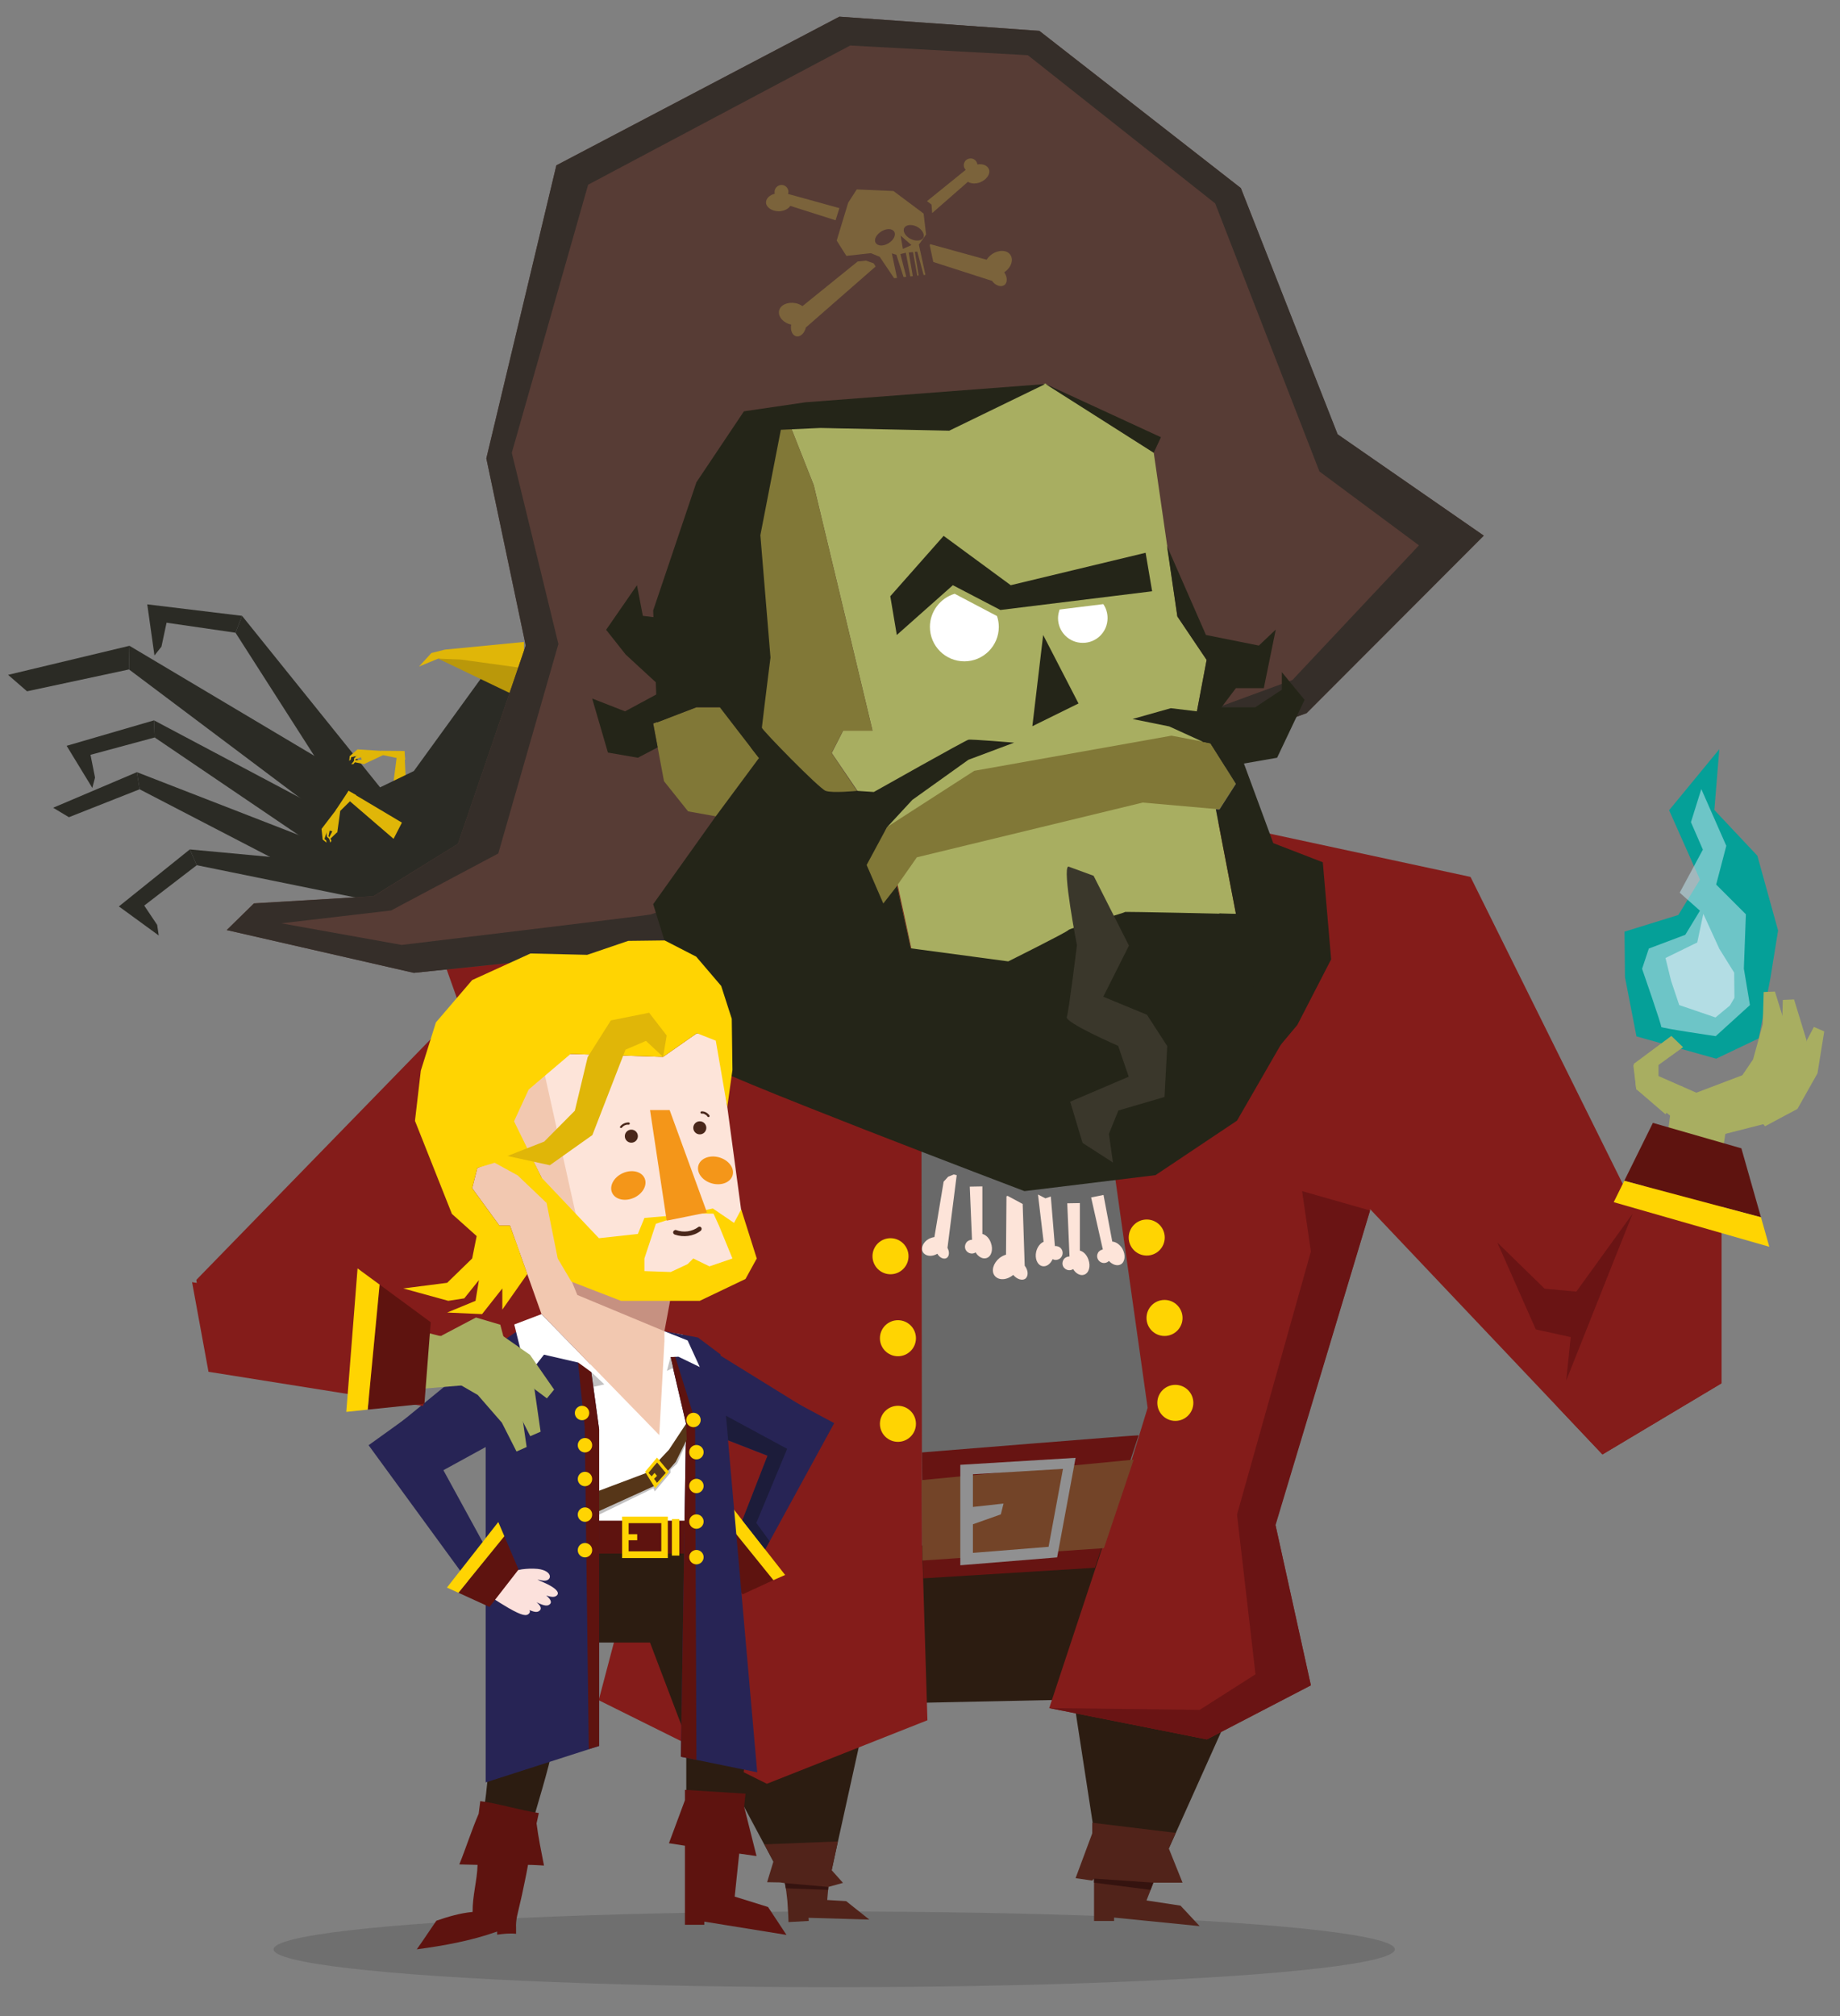 <?xml version="1.0" encoding="utf-8"?>
<!-- Generator: Adobe Illustrator 25.0.1, SVG Export Plug-In . SVG Version: 6.00 Build 0)  -->
<svg version="1.1" xmlns="http://www.w3.org/2000/svg" xmlns:xlink="http://www.w3.org/1999/xlink" x="0px" y="0px"
	 viewBox="0 0 81.72 89.5" style="enable-background:new 0 0 81.72 89.5;" xml:space="preserve">
<rect x="0" y="0" width="81.72" height="89.5" fill="#808080" stroke="none"/>
<style type="text/css">
	.st0{opacity:0.13;fill:#010202;enable-background:new    ;}
	.st1{fill:#2B2B25;}
	.st2{fill:#2C1C11;}
	.st3{fill:#E0B608;}
	.st4{fill:#BA980A;}
	.st5{fill:#05A098;}
	.st6{fill:#841C1A;}
	.st7{fill:#A8AE61;}
	.st8{fill:#696969;}
	.st9{fill:#573C35;}
	.st10{fill:#352E29;}
	.st11{fill:#817837;}
	.st12{fill:#242518;}
	.st13{fill:#FFFFFF;}
	.st14{fill:#7B633B;}
	.st15{fill:#FDE4D9;}
	.st16{fill:#6A1414;}
	.st17{fill:#5E130F;}
	.st18{fill:#FFD402;}
	.st19{fill:#FCE1DC;}
	.st20{fill:#51231A;}
	.st21{fill:#272455;}
	.st22{fill:#C2C1C1;}
	.st23{fill:#563618;}
	.st24{fill:#F2C8B0;}
	.st25{fill:#C69181;}
	.st26{fill:#F49619;}
	.st27{fill:#49271A;}
	.st28{fill:#1C1C3A;}
	.st29{fill:#3A372B;}
	.st30{opacity:0.57;fill:#BCE1E9;enable-background:new    ;}
	.st31{opacity:0.88;fill:#BCE1E9;enable-background:new    ;}
	.st32{fill:#671412;}
	.st33{fill:#734428;}
	.st34{fill:#909091;}
	.st35{fill:#35130F;}
</style>
<g id="Capa_1">
	<ellipse class="st0" cx="37.05" cy="86.54" rx="24.9" ry="1.68"/>
	<polyline class="st1" points="32.85,9.38 33.12,11.26 32.88,12.01 31.14,8.8 	"/>
	<polyline class="st1" points="38.91,34.68 39.25,35.77 39.19,36.23 37.84,34.51 	"/>
	<g>
		<polygon class="st2" points="51.17,75.38 29.54,75.83 29.54,60.54 56.19,60.21 		"/>
		<polygon class="st2" points="56.53,68.04 46.6,68.39 48.86,83.07 51.23,83.58 54.29,76.76 		"/>
		<polygon class="st2" points="39.36,72.04 28.88,72.5 32.32,78.85 35.24,84.31 36.9,83.18 		"/>
		<polygon class="st1" points="16.7,37.96 5.73,29.72 5.75,28.67 18.59,36.31 		"/>
		<polygon class="st1" points="5.73,29.72 1.2,30.69 0.36,29.96 5.75,28.67 		"/>
		<polygon class="st1" points="18.56,40.41 8.74,38.41 8.43,37.71 19.29,38.72 		"/>
		<polygon class="st1" points="8.74,38.41 6.07,40.46 5.28,40.24 8.43,37.71 		"/>
		<polyline class="st1" points="6.35,40.12 6.98,41.06 7.05,41.53 5.28,40.24 		"/>
		<polygon class="st1" points="15.09,39.65 6.2,35.04 6.08,34.28 16.25,38.23 		"/>
		<polygon class="st1" points="6.2,35.04 3.06,36.28 2.36,35.86 6.08,34.28 		"/>
		<polygon class="st1" points="15.16,38.36 6.87,32.74 6.84,31.98 16.48,37.09 		"/>
		<polygon class="st1" points="6.87,32.74 3.61,33.62 2.96,33.11 6.84,31.98 		"/>
		<polyline class="st1" points="4,33.41 4.22,34.52 4.1,34.98 2.96,33.11 		"/>
		<polygon class="st1" points="10.46,28.09 6.95,27.58 6.54,26.83 10.75,27.34 		"/>
		<polyline class="st1" points="7.42,27.54 7.17,28.71 6.86,29.1 6.54,26.83 		"/>
		<polygon class="st1" points="16.13,36.95 10.46,28.09 10.75,27.34 17.94,36.27 		"/>
		<g>
			<polygon class="st3" points="18.09,36.09 17.29,36.18 17.65,33.37 17.96,33.34 			"/>
			<polygon class="st3" points="18,33.73 16.85,33.49 16.94,33.33 17.96,33.34 			"/>
			<polygon class="st3" points="17.02,33.52 16.15,33.93 15.89,33.27 17.01,33.34 			"/>
			<polygon class="st3" points="15.58,33.72 15.51,33.78 15.53,33.57 15.89,33.26 16.03,33.5 15.59,33.62 			"/>
			<polygon class="st3" points="15.78,33.81 15.71,33.87 15.73,33.66 16.09,33.35 16.17,33.56 15.79,33.71 			"/>
			<polygon class="st3" points="15.7,33.92 15.6,33.93 15.74,33.76 16.21,33.71 16.16,33.92 15.76,33.84 			"/>
		</g>
		<path class="st1" d="M21.47,29.97l-3.09,4.26l-4.8,2.32l0.26,1.63l2.99,1.66l1.95-0.51l2.84-1.22c0,0,0.96-3.73,1.27-3.81
			s0.14-3.33,0.14-3.33L21.47,29.97z"/>
		<polygon class="st3" points="23.27,28.5 23.27,29.83 19.46,29.24 18.61,29.59 19.16,28.99 19.76,28.84 		"/>
		<polygon class="st4" points="23.43,29.69 23,30.94 19.46,29.24 20.46,29.28 		"/>
		<polygon class="st5" points="76.22,47 72.68,46.01 72.17,43.38 72.15,41.36 74.54,40.62 75.5,39.05 74.13,35.97 76.36,33.26 
			76.14,35.96 78.05,37.99 78.97,41.31 78.63,43.42 78.11,46.1 		"/>
		<polygon class="st6" points="46.6,75.83 53.6,77.22 58.22,74.82 56.65,67.71 49.09,68.3 		"/>
		<polygon class="st6" points="26.59,75.48 34.06,79.19 41.19,76.37 40.92,67.52 28.69,67.52 		"/>
		<polygon class="st7" points="43.5,38.15 43.49,39.96 42.6,41.33 41.21,40.77 42.03,39.44 42.4,37.86 42.36,36.42 42.86,36.38 		
			"/>
		<polygon class="st7" points="76.1,53.88 73.66,53.67 74.2,49.31 76.78,49.31 		"/>
		<polygon class="st7" points="78.58,49.84 75.56,50.61 72.67,48.35 72.54,47.28 75.34,48.51 78.58,47.28 		"/>
		<polygon class="st7" points="73.97,49.47 72.67,48.35 72.56,47.23 74.23,45.99 74.75,46.49 73.66,47.28 73.66,47.97 74.75,48.25 
					"/>
		<polygon class="st7" points="79.39,45.82 79.29,47.63 78.34,48.95 76.98,48.33 77.86,47.03 78.29,45.47 78.33,44.04 78.83,44.02 
					"/>
		<polygon class="st7" points="80.23,46.17 80.13,47.98 79.19,49.3 77.83,48.68 78.7,47.38 79.14,45.82 79.18,44.39 79.68,44.37 		
			"/>
		<polygon class="st7" points="80.72,47.65 79.83,49.23 78.39,50 77.45,48.83 78.81,48.06 79.89,46.86 80.56,45.59 81.02,45.79 		
			"/>
		<polygon class="st6" points="76.46,61.41 65.31,38.93 56.53,49.12 71.17,64.57 		"/>
		<polygon class="st6" points="24.28,60.1 9.23,60.64 8.72,56.82 24.05,41.08 		"/>
		<polygon class="st6" points="29.11,69.04 56.53,68.04 65.31,38.93 53.56,36.4 18.89,40.38 		"/>
		<polygon class="st8" points="48.66,46.15 40.92,46.42 40.95,68.61 49.09,68.3 49.83,66.22 50.97,62.5 		"/>
		<polygon class="st9" points="10.07,41.29 18.38,43.19 29.37,42.05 58.03,31.66 65.9,23.78 59.4,19.28 55.11,8.35 46.16,1.37 
			37.28,0.74 24.71,7.34 21.6,20.35 23.35,28.66 20.34,37.46 16.58,39.79 11.28,40.1 		"/>
		<g>
			<path class="st10" d="M59.41,19.28l-4.3-10.93l-8.95-6.98l-8.88-0.63l-12.57,6.6L21.6,20.35l1.75,8.31l-3.01,8.8l-3.75,2.33
				l-5.31,0.32l-1.21,1.18l8.31,1.9l10.99-1.14l28.66-10.39l7.87-7.88L59.41,19.28z M57.4,30.19c0,0-28.16,10.34-28.51,10.41
				c-0.36,0.07-11.05,1.35-11.05,1.35l-5.35-0.96l4.88-0.57l4.76-2.53l2.67-9.3l-2.07-8.49l3.39-11.9l11.64-6.18l7.89,0.43
				l8.32,6.58l4.63,11.9l4.42,3.28L57.4,30.19z"/>
		</g>
		<path class="st7" d="M35.12,18.96l1.02,2.58l2.61,10.89h-1.3l-0.51,1c0,0,2.29,3.35,2.39,3.56c0.11,0.21,1.59,7.2,1.59,7.2
			l14.02-3.38l-1.78-9.24l0.43-2.28l-1.3-1.93l-1.05-7.27l-4.82-3.07l-4.26,2.07L35.12,18.96z"/>
		<polygon class="st11" points="32.7,41.63 40.92,44.2 39.33,37 36.93,33.43 37.44,32.44 38.75,32.44 36.14,21.55 35.12,18.96 
			34.41,18.59 31.84,23.56 32.38,31.4 30.93,31.4 29.01,32.12 29.49,34.68 30.56,36.02 31.79,36.24 		"/>
		<polygon class="st12" points="51.17,26.25 44.43,27.08 42.32,25.98 39.83,28.19 39.54,26.47 41.91,23.79 44.89,25.98 50.88,24.54 
					"/>
		<polygon class="st12" points="46.33,28.19 47.9,31.23 45.85,32.24 		"/>
		<path class="st11" d="M39.39,36.72l3.88-2.5l8.76-1.56l1.73,0.33l1.13,1.8l-0.73,1.14l-3.41-0.3l-10.03,2.43
			c0,0-1.61,2.33-1.49,2.04c0.13-0.3-0.78-1.57-0.74-1.71C38.54,38.25,39.39,36.72,39.39,36.72z"/>
		<path class="st12" d="M30.93,31.4h1.04c0,0,1.79,2.33,1.74,2.25c-0.05-0.08,0.51-4.46,0.51-4.46l-0.45-5.43l0.91-4.68L36.44,19
			l5.72,0.12l4.26-2.07l-10.65,0.81l-2.73,0.4l-2.11,3.15l-1.92,5.69l0.18,4.97L30.93,31.4z"/>
		<polygon class="st12" points="51.83,24.24 53.56,28.19 55.91,28.66 56.66,27.95 56.13,30.55 54.89,30.55 54.25,31.4 55.75,31.4 
			56.93,30.62 56.93,29.84 57.94,31.07 56.72,33.64 54.42,34.04 53.76,33 53.42,32.93 53.16,31.58 53.59,29.3 52.29,27.37 		"/>
		<path class="st12" d="M33.84,32.31c-0.01,0.08,2.53,2.69,2.83,2.8s1.39,0,1.39,0l0.75,0.05c0,0,4.06-2.29,4.2-2.32
			c0.13-0.03,2.03,0.13,2.03,0.13l-2.03,0.76l-2.49,1.78l-1.13,1.22l-0.9,1.67l0.74,1.71l0.61-0.78l0.61,2.77l4.33,0.58
			c0,0,2.63-1.31,2.67-1.39c0.04-0.08,2.58-0.78,2.5-0.8c-0.08-0.03,4.94,0.09,4.94,0.09l0.65,1.56l1.62,3.76l-2.22,3.85l-3.62,2.42
			l-5.82,0.71c0,0-14.29-5.42-14.36-5.77c-0.07-0.36-2.13-6.97-2.13-6.97l2.78-3.9l1.92-2.59l-0.36-0.46"/>
		<polygon class="st12" points="53.42,32.93 51.93,32.25 50.3,31.92 52,31.44 53.16,31.58 54.89,32.93 56.55,37.43 58.75,38.28 
			59.12,42.59 57.62,45.5 56.85,46.42 54.15,40.55 54.89,40.57 54,35.93 54.16,35.94 54.89,34.8 53.76,33 		"/>
		<polygon class="st12" points="29.21,33.18 28.33,33.64 27,33.41 26.3,31.01 27.76,31.58 29.67,30.55 29.67,31.58 29.67,31.87 
			29.01,32.12 		"/>
		<polygon class="st12" points="29.67,30.79 27.79,29.06 26.92,27.96 28.29,25.98 28.55,27.34 30.1,27.53 		"/>
		<polygon class="st12" points="46.42,17.04 51.56,19.41 51.24,20.1 		"/>
		<path class="st13" d="M41.3,27.83c0,0.84,0.68,1.53,1.53,1.53c0.84,0,1.53-0.68,1.53-1.53c0-0.17-0.03-0.33-0.08-0.48l-1.88-0.99
			C41.77,26.55,41.3,27.14,41.3,27.83z"/>
		<path class="st13" d="M47.06,27.06c-0.04,0.12-0.07,0.25-0.07,0.38c0,0.61,0.49,1.1,1.1,1.1s1.1-0.49,1.1-1.1
			c0-0.23-0.07-0.45-0.19-0.62L47.06,27.06z"/>
		<g>
			<path class="st14" d="M41.02,9.48l-1.34-1l-1.63-0.07L37.67,9l-0.51,1.68l0.43,0.68l1.09-0.12l0.39,0.16l0.64,0.95l0.13-0.01
				l-0.23-1.09l0.2,0.06l0.32,0.99l0.12-0.01l-0.26-1.01l0.24-0.06l0.2,1.05l0.11-0.01l-0.18-1.05l0.19-0.02l0.19,1.05l0.06-0.01
				l-0.17-1.05l0.11-0.01l0.28,1.04l0.08-0.01l-0.29-1.34l0.32-0.45L41.02,9.48z M39.46,10.8c-0.23,0.14-0.48,0.13-0.57-0.02
				c-0.09-0.14,0.03-0.37,0.26-0.51s0.48-0.13,0.57,0.02C39.8,10.44,39.69,10.66,39.46,10.8z M40.1,11.05L40,10.46l0.48,0.42
				L40.1,11.05z M41.01,10.55c-0.08,0.15-0.33,0.17-0.56,0.06c-0.24-0.12-0.37-0.34-0.29-0.49s0.33-0.17,0.56-0.06
				C40.95,10.18,41.08,10.4,41.01,10.55z"/>
			<path class="st14" d="M41.4,9.46l1.59-1.39c0.13,0.09,0.35,0.1,0.55,0.02c0.29-0.12,0.46-0.38,0.38-0.58
				c-0.07-0.17-0.28-0.25-0.51-0.21c-0.02-0.13-0.11-0.23-0.24-0.26C43,7.01,42.84,7.11,42.81,7.28c-0.02,0.1,0.01,0.19,0.08,0.26
				l-1.72,1.39l0.2,0.15L41.4,9.46z"/>
			<path class="st14" d="M38.46,11.57l-0.37,0.04l-2.45,1.98c-0.09-0.06-0.19-0.11-0.3-0.13c-0.36-0.07-0.69,0.08-0.74,0.34
				s0.19,0.54,0.54,0.61l0,0c-0.05,0.25,0.05,0.49,0.23,0.52c0.18,0.04,0.36-0.14,0.42-0.39l3.1-2.71l-0.09-0.14L38.46,11.57z"/>
			<path class="st14" d="M44.87,11.31c-0.15-0.22-0.52-0.23-0.82-0.02c-0.1,0.07-0.17,0.15-0.23,0.24l-2.5-0.69l-0.03,0.04
				l0.16,0.75l2.61,0.84c0.15,0.21,0.39,0.29,0.54,0.19s0.15-0.36,0-0.57l0,0C44.91,11.88,45.03,11.53,44.87,11.31z"/>
			<path class="st14" d="M35,8.61c0.03-0.09,0.02-0.19-0.04-0.27c-0.1-0.14-0.29-0.17-0.43-0.07c-0.11,0.08-0.15,0.21-0.12,0.33
				c-0.23,0.06-0.39,0.21-0.39,0.39c0.01,0.22,0.26,0.39,0.58,0.39c0.22-0.01,0.41-0.1,0.5-0.24l2.01,0.64l0.17-0.54L35,8.61z"/>
		</g>
		<path class="st15" d="M46.1,53.03l0.25,2.1c-0.15,0.06-0.28,0.23-0.33,0.44c-0.07,0.3,0.05,0.59,0.27,0.64
			c0.18,0.04,0.36-0.09,0.46-0.31c0.11,0.06,0.25,0.04,0.35-0.05c0.12-0.12,0.13-0.31,0.01-0.44c-0.07-0.07-0.17-0.1-0.26-0.09
			l-0.18-2.2l-0.24,0.08L46.1,53.03z"/>
		<path class="st15" d="M42.11,52.24l-0.2,0.22l-0.41,2.46c-0.08,0.01-0.17,0.04-0.25,0.08c-0.25,0.14-0.37,0.41-0.26,0.59
			c0.11,0.18,0.39,0.22,0.64,0.07l0,0c0.1,0.18,0.29,0.26,0.41,0.19c0.12-0.07,0.14-0.27,0.04-0.45l0.41-3.23l-0.13-0.03
			L42.11,52.24z"/>
		<path class="st15" d="M44.18,56.64c-0.17-0.21-0.07-0.56,0.21-0.79c0.09-0.07,0.19-0.12,0.29-0.15l0.02-2.59l0.05-0.02l0.67,0.36
			l0.09,2.74c0.16,0.2,0.17,0.45,0.04,0.57c-0.14,0.11-0.38,0.04-0.55-0.16l0,0C44.71,56.84,44.35,56.85,44.18,56.64z"/>
		<path class="st15" d="M43.17,55.04c-0.09,0-0.19,0.04-0.25,0.12c-0.1,0.14-0.08,0.33,0.06,0.43c0.11,0.08,0.25,0.08,0.35,0.01
			c0.12,0.2,0.32,0.31,0.49,0.25c0.21-0.07,0.3-0.37,0.19-0.67c-0.07-0.21-0.22-0.36-0.38-0.4v-2.11l-0.56,0.01L43.17,55.04z"/>
		<path class="st15" d="M47.5,55.78c-0.09,0-0.19,0.04-0.25,0.12c-0.1,0.14-0.08,0.33,0.06,0.43c0.11,0.08,0.25,0.08,0.35,0.01
			c0.12,0.2,0.32,0.31,0.49,0.25c0.21-0.07,0.3-0.37,0.19-0.67c-0.07-0.21-0.22-0.36-0.38-0.4v-2.11l-0.56,0.01L47.5,55.78z"/>
		<polygon class="st6" points="76.46,61.41 71.17,64.57 69.12,62.4 73.57,51.23 76.46,51.73 		"/>
		<polygon class="st16" points="71.79,55.68 72.51,53.88 70.01,57.34 68.6,57.21 66.5,55.16 68.21,59.02 69.76,59.36 69.56,61.29 
			70.2,59.68 		"/>
		<g>
			<polygon class="st17" points="77.34,50.98 78.21,54.04 72.14,52.42 73.41,49.85 			"/>
			<polygon class="st18" points="78.58,55.35 71.67,53.37 72.14,52.42 78.21,54.04 			"/>
		</g>
		<path class="st19" d="M38.76,81.5C38.76,81.5,38.77,81.45,38.76,81.5L38.76,81.5z"/>
		<polygon class="st20" points="47.77,83.38 48.51,81.39 48.51,80.92 52.22,81.37 51.91,82.06 52.52,83.58 51.23,83.58 50.92,84.37 
			52.43,84.6 53.28,85.51 49.48,85.13 49.48,85.28 48.59,85.28 48.59,84.98 48.59,84.33 48.59,83.83 48.59,83.4 48.51,83.49 		"/>
		<path class="st19" d="M38.27,83.6C38.27,83.6,38.28,83.55,38.27,83.6L38.27,83.6z"/>
		<circle class="st18" cx="39.55" cy="55.77" r="0.8"/>
		<circle class="st18" cx="39.88" cy="59.41" r="0.8"/>
		<circle class="st18" cx="39.88" cy="63.21" r="0.8"/>
		<g>
			<polyline class="st21" points="31.64,59.96 36.31,62.85 35.55,65.2 31.25,63.52 			"/>
			<polyline class="st21" points="33.53,69.62 37.05,63.18 35.07,62.12 32.47,68.8 			"/>
			<g>
				<polygon class="st17" points="31.68,69.12 32.32,67.64 34.35,70.15 32.98,70.78 				"/>
				<polygon class="st18" points="32.59,67.01 34.87,69.92 34.35,70.15 32.32,67.64 				"/>
			</g>
			<g>
				<path class="st2" d="M27.3,70.62c-0.95,2.22-1.61,4.57-2.7,6.73c-0.27,1.39-0.74,2.72-1.09,4.09c-0.71-0.17-1.39-0.39-2.12-0.54
					c0.36-1.86,0.27-2.88,0.55-4.96s0.95-5.21,1.24-7.5C24.6,69.09,25.95,69.84,27.3,70.62z"/>
			</g>
			<polygon class="st2" points="28.2,71.16 30.48,77.16 30.48,81.34 32.65,81.34 33.37,76.25 32.39,69.19 			"/>
			<rect x="24.05" y="68.08" class="st2" width="7.9" height="4.84"/>
			<polygon class="st13" points="24.05,59.84 29.37,59.1 30.32,59.25 31.07,65.47 31.24,68.43 24.05,68.25 			"/>
			<rect x="25.81" y="67.51" class="st17" width="5.06" height="1.46"/>
			<path class="st18" d="M27.63,67.33v1.84h2.03v-1.84H27.63z M29.37,68.87h-1.45v-0.49h0.38v-0.27h-0.38v-0.49h1.45V68.87z"/>
			<rect x="29.84" y="67.44" class="st18" width="0.33" height="1.62"/>
			<path class="st19" d="M38.87,81.84C38.87,81.84,38.88,81.8,38.87,81.84L38.87,81.84z"/>
			<polygon class="st17" points="29.71,81.83 30.42,79.92 30.42,79.46 33.11,79.63 33.05,80.21 33.6,82.4 32.83,82.29 32.63,84.2 
				34.11,84.66 34.93,85.9 31.28,85.31 31.28,85.45 30.42,85.45 30.42,85.17 30.42,84.54 30.42,83.92 30.42,83.51 30.42,81.94 			
				"/>
			<path class="st19" d="M38.39,83.7C38.39,83.7,38.4,83.65,38.39,83.7L38.39,83.7z"/>
			<polygon class="st21" points="29.51,59.1 30.47,63.21 30.24,77.99 33.63,78.68 32,60.13 31,59.38 			"/>
			<polygon class="st13" points="29.51,59.1 30.54,59.51 31.08,60.69 30.13,60.23 29.78,60.25 29.39,61.67 			"/>
			<polygon class="st17" points="29.78,60.25 29.99,60.24 30.87,63.06 30.93,78.13 30.24,77.99 30.47,63.21 			"/>
			<circle class="st18" cx="30.8" cy="63.04" r="0.32"/>
			<circle class="st18" cx="30.93" cy="64.47" r="0.32"/>
			<circle class="st18" cx="30.93" cy="65.97" r="0.32"/>
			<circle class="st18" cx="30.93" cy="67.55" r="0.32"/>
			<circle class="st18" cx="30.93" cy="69.13" r="0.32"/>
			<g>
				<path class="st17" d="M24.16,82.82c-0.12-0.62-0.25-1.24-0.33-1.87c0.03-0.15,0.07-0.3,0.1-0.46c-0.87-0.13-1.72-0.41-2.6-0.53
					c-0.02,0.19-0.05,0.38-0.07,0.56c-0.32,0.74-0.56,1.51-0.86,2.25c0.27,0.01,0.54,0.01,0.81,0.02c-0.02,0.7-0.23,1.38-0.22,2.09
					c-0.55,0.05-1.09,0.21-1.61,0.39c-0.29,0.42-0.57,0.85-0.87,1.27c1.2-0.16,2.42-0.38,3.57-0.79c0,0.05,0,0.1,0,0.14
					c0.28-0.04,0.56-0.07,0.84-0.04c0-0.12,0-0.14,0-0.28c-0.01-0.14,0.01-0.36,0.05-0.53c0.04-0.17,0.08-0.34,0.12-0.52
					s0.03-0.11,0.09-0.39s0.21-0.98,0.27-1.34C23.69,82.79,23.92,82.81,24.16,82.82z"/>
			</g>
			<polygon class="st22" points="26.27,60.92 26.84,61.46 26.35,61.57 			"/>
			<polygon class="st22" points="26.61,67.24 29.02,66.07 29.08,66.21 29.78,65.38 29.78,65.25 30.07,64.98 30.46,64.1 30.46,63.94 
				29.66,65.1 26.61,67.01 			"/>
			<polygon class="st23" points="26.13,66.36 28.76,65.37 29.71,64.36 30.47,63.21 30.5,63.91 30.01,64.9 29.1,65.95 26.13,67.3 			
				"/>
			<path class="st18" d="M29.18,64.71l-0.53,0.63l0.45,0.73l0.61-0.73L29.18,64.71z M29.05,65.65l0.13-0.13l-0.11-0.13l-0.13,0.15
				l-0.14-0.15l0.38-0.47l0.39,0.47l-0.39,0.44L29.05,65.65z"/>
			<polygon class="st21" points="25.91,58.34 26.61,63.46 26.61,77.51 21.57,79.13 21.57,60.06 24.54,58.01 			"/>
			<polygon class="st17" points="25.44,58.22 25.97,63.37 26.15,77.65 26.61,77.51 26.61,63.46 25.91,58.34 			"/>
			<polygon class="st13" points="27.3,61.67 24.05,58.34 22.84,58.8 23.41,61.1 24.16,60.14 25.68,60.49 			"/>
			<circle class="st18" cx="25.85" cy="62.73" r="0.32"/>
			<circle class="st18" cx="25.98" cy="64.16" r="0.32"/>
			<circle class="st18" cx="25.98" cy="65.66" r="0.32"/>
			<circle class="st18" cx="25.98" cy="67.24" r="0.32"/>
			<circle class="st18" cx="25.98" cy="68.82" r="0.32"/>
			<polygon class="st21" points="18.23,66.07 22.54,63.71 21.64,60 17.11,63.71 			"/>
			<polygon class="st21" points="21.98,69.45 20.97,70.46 16.37,64.16 18.32,62.76 			"/>
			<polygon class="st15" points="23.87,47.35 26.06,57.2 33.27,56.34 31.88,46.01 30.95,45.87 29.45,46.92 23.98,46.75 			"/>
			<polygon class="st24" points="23.98,46.75 26.27,57.04 33.37,56.06 29.51,57.78 29.51,59.53 29.28,63.71 24.05,58.34 
				22.65,54.41 22.18,54.41 20.97,52.75 21.2,51.85 22.03,51.53 23.77,52.61 24.05,52.28 22.3,48.81 			"/>
			<polygon class="st25" points="25.4,56.9 27.51,56.9 33.63,55.87 29.77,57.7 29.51,59.1 25.64,57.49 			"/>
			
				<ellipse transform="matrix(0.914 -0.406 0.406 0.914 -18.968 15.888)" class="st26" cx="27.92" cy="52.6" rx="0.79" ry="0.6"/>
			
				<ellipse transform="matrix(0.274 -0.962 0.962 0.274 -26.942 68.276)" class="st26" cx="31.77" cy="51.99" rx="0.6" ry="0.79"/>
			<circle class="st27" cx="28.04" cy="50.44" r="0.29"/>
			<g>
				<g>
					<path class="st27" d="M27.62,50.06c0.01-0.01,0.02-0.02,0.03-0.03s0.01-0.01,0.02-0.02c0,0,0.01,0,0.01-0.01l0.01-0.01
						c0,0,0,0,0.01,0l0.01-0.01c0.01,0,0.01-0.01,0.02-0.01c0.01-0.01,0.03-0.02,0.04-0.02h0.01c0,0,0.01,0,0,0
						c0.01,0,0.01-0.01,0.02-0.01c0.01,0,0.03-0.01,0.04-0.01s0.02,0,0.02,0h0.01c0.01,0,0,0,0,0c0.02,0,0.03,0,0.05,0
						c0.03,0,0.05-0.02,0.05-0.05s-0.02-0.05-0.05-0.05c-0.14,0-0.28,0.06-0.37,0.17c-0.02,0.02-0.02,0.05,0,0.07
						C27.57,50.08,27.61,50.08,27.62,50.06L27.62,50.06z"/>
				</g>
			</g>
			<circle class="st27" cx="31.08" cy="50.07" r="0.29"/>
			<g>
				<g>
					<path class="st27" d="M31.16,49.44c0.01,0,0.03,0,0.04,0h0.01c0.01,0-0.01,0,0,0s0.01,0,0.02,0c0.01,0,0.03,0.01,0.04,0.01
						s0.01,0.01,0.02,0.01l0,0c0,0,0.01,0,0.01,0.01c0.01,0.01,0.02,0.01,0.04,0.02c0.01,0,0.01,0.01,0.02,0.01l0,0
						c0,0,0.01,0,0.01,0.01c0.01,0.01,0.02,0.02,0.03,0.03c0,0.01,0.01,0.01,0.01,0.02l0,0l0.01,0.01c0.02,0.02,0.05,0.03,0.07,0.02
						s0.03-0.05,0.02-0.07c-0.08-0.11-0.21-0.19-0.35-0.18c-0.03,0-0.05,0.02-0.05,0.05C31.11,49.41,31.13,49.44,31.16,49.44
						L31.16,49.44z"/>
				</g>
			</g>
			<g>
				<g>
					<path class="st27" d="M31.02,54.47c-0.28,0.21-0.66,0.26-0.99,0.14c-0.05-0.02-0.11,0.02-0.13,0.07
						c-0.02,0.06,0.02,0.11,0.07,0.13c0.38,0.13,0.82,0.08,1.14-0.16c0.04-0.03,0.07-0.09,0.04-0.14
						C31.13,54.46,31.06,54.44,31.02,54.47L31.02,54.47z"/>
				</g>
			</g>
			<polygon class="st18" points="30.37,53.92 28.62,54.07 28.33,54.78 26.6,54.97 24.05,52.28 24.77,55.87 25.38,56.9 27.58,57.75 
				31.08,57.75 33.11,56.78 33.61,55.87 32.92,53.69 32.6,54.29 31.66,53.65 30.65,53.87 31.69,53.88 31.94,54.43 32.53,55.87 
				31.51,56.22 30.79,55.87 30.54,56.12 29.79,56.47 28.62,56.43 28.62,55.87 29.13,54.33 			"/>
			<polygon class="st26" points="28.87,49.28 29.61,54.19 31.4,53.83 29.74,49.28 			"/>
			<polygon class="st18" points="24.19,52.56 24.28,53.41 22.99,52.18 21.97,51.62 21.2,51.85 20.97,52.75 22.18,54.41 22.65,54.41 
				23.07,55.58 23.04,56.55 20.07,53.89 18.43,49.76 18.69,47.53 19.36,45.39 20.97,43.51 23.56,42.33 26.08,42.39 27.9,41.77 
				29.52,41.75 30.92,42.47 32.03,43.77 32.5,45.23 32.53,47.5 32.3,49.15 31.79,46.2 30.95,45.87 29.45,46.92 25.34,46.79 
				23.48,48.37 22.83,49.78 			"/>
			<polygon class="st3" points="27.78,46.6 26.31,50.39 24.42,51.73 22.54,51.32 24.17,50.68 25.53,49.31 26.1,46.93 27.13,45.3 
				28.83,44.96 29.61,45.97 29.45,46.92 28.69,46.21 			"/>
			<polygon class="st18" points="21.26,54.43 20.97,55.87 19.86,56.95 17.91,57.2 19.91,57.75 20.62,57.64 21.27,56.83 21.12,57.75 
				19.86,58.27 21.41,58.34 22.31,57.2 22.31,58.14 23.42,56.56 22.88,55.05 			"/>
			<polygon class="st22" points="29.78,60.25 29.62,60.86 29.89,60.73 			"/>
			<path class="st28" d="M32.34,63.94c-0.01-0.15-0.1-1.09-0.1-1.09l2.72,1.47l-1.37,3.29l0.59,0.81l-0.2,0.36l-1.01-1.29l1.12-2.87
				L32.34,63.94z"/>
			<path class="st19" d="M24.14,70.25c-0.09-0.04-0.18-0.08-0.27-0.12c0.06,0.01,0.12,0.01,0.18,0.03c0.48,0.11,0.57-0.43-0.18-0.51
				c-0.24-0.02-0.47-0.01-0.69,0.02c-0.05,0.01-0.1,0.02-0.15,0.03c-0.23-0.13-0.45-0.26-0.65-0.4l-1.1,1.24
				c0.06,0.04,0.12,0.09,0.18,0.13c0.14,0.09,0.28,0.19,0.42,0.28c0.23,0.15,0.47,0.3,0.71,0.44c0.6,0.34,0.79,0.37,0.91,0.24
				c0.04-0.04,0.04-0.09,0.02-0.15c0.26,0.11,0.37,0.1,0.46,0.01c0.08-0.08,0.03-0.21-0.15-0.36c0.36,0.18,0.5,0.18,0.6,0.08
				c0.08-0.08,0.03-0.21-0.17-0.38c0.29,0.1,0.41,0.07,0.49-0.02C24.85,70.68,24.67,70.48,24.14,70.25z"/>
			<g>
				<polygon class="st17" points="23.03,69.68 22.4,68.2 20.36,70.71 21.74,71.34 				"/>
				<polygon class="st18" points="22.13,67.57 19.85,70.48 20.36,70.71 22.4,68.2 				"/>
			</g>
		</g>
		<g>
			<g>
				<polygon class="st7" points="19.69,59.35 19.25,61.62 14.95,60.76 15.21,58.2 				"/>
				<polygon class="st7" points="20.67,59.09 17.61,59.7 18.31,61.69 21.77,61.4 				"/>
				<polygon class="st7" points="23.12,62.37 22.26,60.78 20.83,59.99 19.87,61.15 21.22,61.93 22.29,63.16 22.94,64.44 
					23.39,64.24 				"/>
				<polygon class="st7" points="23.74,61.69 22.87,60.1 21.44,59.31 20.48,60.47 21.83,61.26 22.9,62.48 23.55,63.76 24.01,63.56 
									"/>
				<polygon class="st7" points="23.54,60.15 22.05,59.11 20.67,59.09 20.08,60.49 21.64,60.6 23.14,61.22 24.29,62.08 24.61,61.69 
									"/>
			</g>
			<polygon class="st7" points="19.62,59.29 21.14,58.49 22.22,58.81 22.75,60.82 22.1,61.11 21.77,59.81 21.13,59.55 20.47,60.46 
							"/>
		</g>
		<polygon class="st6" points="18.8,62.42 9.26,60.9 8.53,56.92 19.08,58.77 		"/>
		<g>
			<polygon class="st17" points="19.13,58.7 16.86,57.03 16.33,62.58 18.85,62.32 			"/>
			<polygon class="st18" points="15.88,56.31 15.38,62.68 16.33,62.58 16.86,57.03 			"/>
		</g>
		<circle class="st18" cx="50.93" cy="54.94" r="0.8"/>
		<circle class="st18" cx="51.72" cy="58.51" r="0.8"/>
		<circle class="st18" cx="52.2" cy="62.28" r="0.8"/>
		<path class="st29" d="M47.45,38.47c-0.29,0.06,0.38,3.49,0.38,3.49s-0.36,2.94-0.45,3.19s2.28,1.28,2.28,1.28l0.47,1.37l-2.6,1.11
			l0.55,1.83l1.35,0.87l-0.18-1.27l0.42-1.04l2.05-0.6l0.12-2.26l-0.9-1.39L49,44.25l1.14-2.27l-1.57-3.1L47.45,38.47z"/>
		<path class="st30" d="M76.2,46c0,0-2.45-0.36-2.42-0.41s-0.85-2.58-0.85-2.58l0.3-0.9l1.62-0.61l0.65-1.07l-0.9-0.8l1.03-1.91
			L75.1,36.5l0.46-1.47l1.11,2.52l-0.45,1.72l1.32,1.32L77.45,43l0.27,1.62L76.2,46z"/>
		<polygon class="st31" points="76.83,44.64 76.19,45.17 74.58,44.62 74.22,43.55 73.97,42.53 75.38,41.84 75.65,40.57 76.36,42.12 
			77.02,43.18 77.03,44.3 		"/>
		<g>
			<polygon class="st3" points="17.85,36.52 17.48,37.24 15.33,35.39 15.48,35.11 			"/>
			<polygon class="st3" points="15.82,35.3 14.99,36.12 14.91,35.97 15.48,35.11 			"/>
			<polygon class="st3" points="15.11,36.01 14.98,36.95 14.28,36.8 14.96,35.91 			"/>
			<polygon class="st3" points="14.49,37.31 14.5,37.41 14.33,37.27 14.28,36.8 14.55,36.82 14.41,37.25 			"/>
			<polygon class="st3" points="14.67,37.19 14.68,37.29 14.52,37.15 14.46,36.68 14.67,36.73 14.59,37.13 			"/>
			<polygon class="st3" points="14.72,37.33 14.67,37.41 14.61,37.2 14.82,36.78 14.98,36.94 14.68,37.23 			"/>
		</g>
		<path class="st15" d="M48.98,55.47c-0.09,0.02-0.18,0.07-0.22,0.16c-0.08,0.15-0.01,0.34,0.14,0.41c0.12,0.06,0.26,0.03,0.35-0.06
			c0.16,0.17,0.37,0.24,0.53,0.15c0.19-0.11,0.22-0.42,0.07-0.69c-0.11-0.19-0.29-0.31-0.45-0.32l-0.39-2.07l-0.55,0.11L48.98,55.47
			z"/>
		<path class="st32" d="M40.95,64.48c0,0,9.62-0.78,9.62-0.76c-0.01,0.02-1.94,5.88-1.94,5.88L41,70.07L40.95,64.48z"/>
		<polygon class="st33" points="40.93,65.71 50.35,64.8 49.03,68.73 40.97,69.28 		"/>
		<path class="st34" d="M42.65,65.03v4.46l4.3-0.35l0.82-4.42L42.65,65.03z M46.57,68.67l-3.36,0.27v-1.27l1.24-0.44l0.12-0.48
			l-1.36,0.15v-1.45l4-0.24L46.57,68.67z"/>
		<polygon class="st20" points="34.07,83.56 34.35,82.64 33.95,81.88 37.21,81.75 36.94,83.03 37.44,83.59 36.79,83.77 36.74,84.35 
			37.58,84.4 38.61,85.22 35.91,85.14 35.92,85.28 35.02,85.33 35.01,85.04 34.97,84.39 34.92,83.96 34.86,83.6 34.64,83.57 		"/>
		<path class="st35" d="M48.59,83.4c0,0,0,0.12,0,0.18c0.16,0.02,2.51,0.32,2.51,0.32l0.12-0.32L48.59,83.4z"/>
		<polygon class="st35" points="36.79,83.77 36.78,83.9 34.9,83.83 34.86,83.6 		"/>
	</g>
	<polygon class="st16" points="60.85,53.74 57.83,52.88 58.22,55.56 54.94,67.24 55.76,74.33 53.28,75.91 46.6,75.83 53.6,77.22 
		58.22,74.82 56.65,67.71 	"/>
</g>
<g id="Capa_2">
</g>
</svg>
